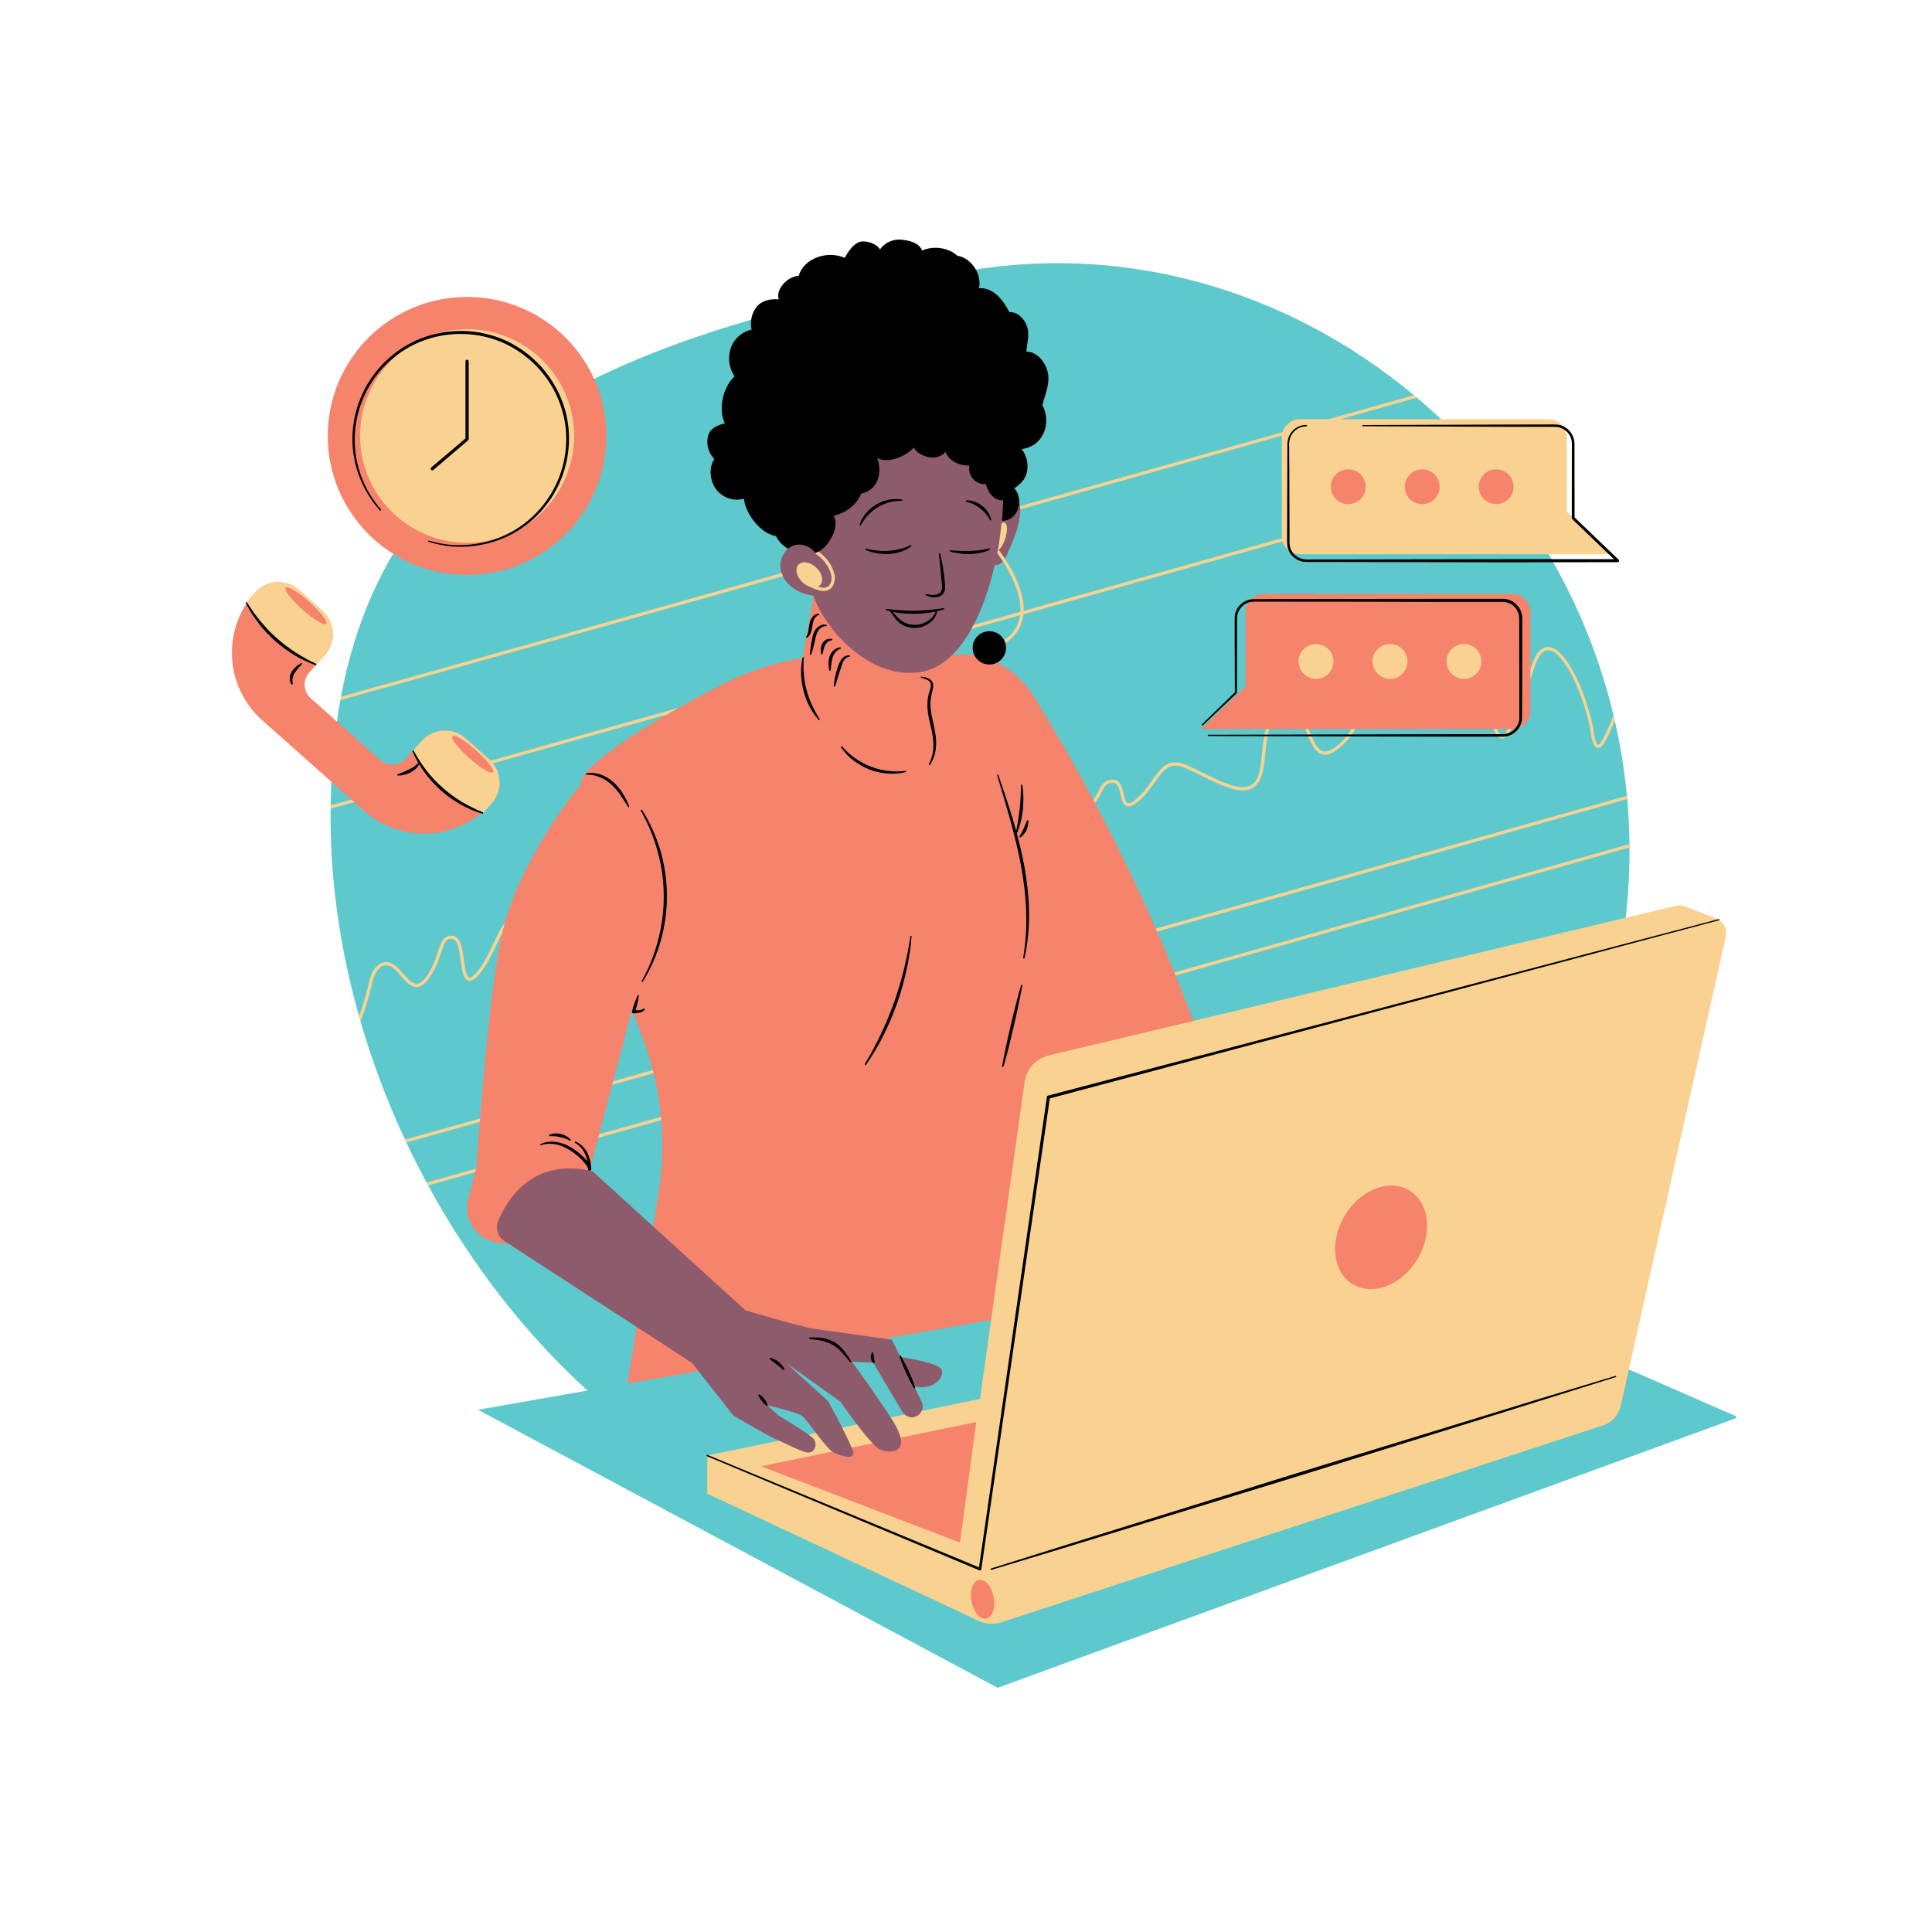 <?xml version="1.0" encoding="UTF-8"?>
<svg xmlns="http://www.w3.org/2000/svg" xmlns:xlink="http://www.w3.org/1999/xlink" width="75pt" height="75pt" viewBox="0 0 75 75" version="1.2">
<defs>
<clipPath id="clip1">
  <path d="M 12.82 10.172 L 67.391 10.172 L 67.391 65.512 L 12.82 65.512 Z M 12.82 10.172 "/>
</clipPath>
<clipPath id="clip2">
  <path d="M 9.004 11.422 L 59.484 11.422 L 59.484 62.977 L 9.004 62.977 Z M 9.004 11.422 "/>
</clipPath>
<clipPath id="clip3">
  <path d="M 9 12 L 67.391 12 L 67.391 64 L 9 64 Z M 9 12 "/>
</clipPath>
<clipPath id="clip4">
  <path d="M 9 9.262 L 67 9.262 L 67 61 L 9 61 Z M 9 9.262 "/>
</clipPath>
</defs>
<g id="surface1">
<g clip-path="url(#clip1)" clip-rule="nonzero">
<path style=" stroke:none;fill-rule:nonzero;fill:rgb(36.859%,78.819%,79.999%);fill-opacity:1;" d="M 22.805 53.98 L 18.555 54.727 L 38.73 65.52 L 67.488 55.02 L 56.648 50.281 C 60.715 45.414 63.258 39.246 63.258 33.008 C 63.258 19.348 50.84 8.125 37.363 10.547 C 21.715 13.355 12.832 18.051 12.832 31.711 C 12.832 39.902 16.73 48.449 22.805 53.98 "/>
</g>
<g clip-path="url(#clip2)" clip-rule="nonzero">
<path style=" stroke:none;fill-rule:nonzero;fill:rgb(96.469%,51.369%,41.959%);fill-opacity:1;" d="M 9.895 23.004 C 10.34 22.504 11.109 22.461 11.609 22.906 L 12.516 23.715 C 13.016 24.16 13.059 24.926 12.613 25.426 L 12.008 26.105 C 11.746 26.395 11.77 26.844 12.062 27.105 L 14.754 29.504 C 15.047 29.766 15.5 29.738 15.762 29.445 L 16.367 28.766 C 16.812 28.27 17.582 28.223 18.082 28.668 L 18.988 29.477 C 19.488 29.922 19.531 30.688 19.086 31.188 C 17.793 32.633 15.57 32.758 14.125 31.469 L 10.176 27.957 C 8.73 26.668 8.602 24.449 9.895 23.004 Z M 18.133 22.32 C 15.145 22.32 12.723 19.902 12.723 16.922 C 12.723 13.941 15.145 11.527 18.133 11.527 C 21.117 11.527 23.539 13.941 23.539 16.922 C 23.539 19.902 21.117 22.32 18.133 22.32 Z M 48.352 26.641 L 48.352 23.754 C 48.352 23.367 48.664 23.055 49.051 23.055 L 58.711 23.055 C 59.098 23.055 59.41 23.367 59.41 23.754 L 59.41 27.602 C 59.41 27.984 59.098 28.301 58.711 28.301 L 46.625 28.301 Z M 52.34 19.82 C 51.828 19.82 51.41 19.406 51.41 18.895 C 51.41 18.387 51.828 17.969 52.34 17.969 C 52.852 17.969 53.266 18.387 53.266 18.895 C 53.266 19.406 52.852 19.82 52.34 19.82 Z M 55.211 19.82 C 54.699 19.82 54.285 19.406 54.285 18.895 C 54.285 18.387 54.699 17.969 55.211 17.969 C 55.723 17.969 56.141 18.387 56.141 18.895 C 56.141 19.406 55.723 19.82 55.211 19.82 Z M 58.082 19.82 C 57.57 19.82 57.156 19.406 57.156 18.895 C 57.156 18.387 57.57 17.969 58.082 17.969 C 58.594 17.969 59.012 18.387 59.012 18.895 C 59.012 19.406 58.594 19.82 58.082 19.82 Z M 18.5 45.195 C 18.703 42.34 19.078 37.883 19.535 36.059 C 20.238 33.277 22.445 30.57 22.445 30.57 C 22.465 30.57 22.484 30.57 22.504 30.574 C 22.543 30.336 22.613 30.148 22.723 30.02 C 23.605 28.98 26.168 27.539 27.938 26.617 C 28.957 26.086 30.047 25.727 31.16 25.543 L 31.707 22.387 L 35.281 24.391 C 35.281 24.391 35.449 25.02 35.625 25.777 C 35.684 25.793 35.742 25.809 35.797 25.828 C 37.246 24.965 39.141 25.43 40.141 27.055 C 41.082 28.578 42.199 30.512 43.285 32.68 C 44.891 35.879 45.988 38.68 46.605 40.391 C 46.965 41.387 46.512 42.492 45.555 42.953 L 45.141 43.152 C 44.223 43.594 43.117 43.305 42.535 42.469 L 41.566 41.078 C 41.555 41.145 41.547 41.211 41.535 41.273 L 39.727 51.02 L 24.355 53.711 L 25.562 46.336 C 25.887 44.344 25.691 42.301 24.988 40.41 C 24.844 40.023 24.695 39.609 24.539 39.18 L 22.512 46.855 C 22.203 48.027 20.957 48.684 19.812 48.277 C 18.859 48.344 18.074 47.711 18.133 46.785 C 18.156 46.484 18.477 45.555 18.5 45.195 Z M 54.016 45.773 C 54.5 45.773 54.938 45.977 55.238 46.34 C 55.598 46.781 55.73 47.418 55.598 48.082 C 55.355 49.301 54.285 50.293 53.215 50.293 C 52.727 50.293 52.293 50.094 51.992 49.727 C 51.629 49.285 51.496 48.648 51.629 47.984 C 51.871 46.766 52.941 45.773 54.016 45.773 Z M 38.031 61.203 L 38.051 61.203 C 38.359 61.203 38.641 61.562 38.707 62.043 C 38.75 62.348 38.695 62.633 38.555 62.805 C 38.473 62.902 38.371 62.957 38.258 62.965 L 38.234 62.965 C 37.93 62.965 37.648 62.602 37.578 62.125 C 37.535 61.816 37.594 61.531 37.734 61.363 C 37.812 61.266 37.918 61.211 38.031 61.203 Z M 38.195 54.887 L 28.656 56.848 L 37.469 60.227 Z M 38.195 54.887 "/>
</g>
<path style=" stroke:none;fill-rule:nonzero;fill:rgb(55.688%,35.689%,42.749%);fill-opacity:1;" d="M 31.57 23.121 C 31.344 23.09 31.121 23.027 30.922 22.914 C 30.586 22.727 30.32 22.391 30.293 22.012 C 30.266 21.629 30.523 21.223 30.898 21.152 C 30.93 21.148 30.961 21.145 30.992 21.145 C 30.598 19.883 30.199 18.664 30.523 18.066 C 30.895 17.375 33.621 13.594 36.812 15.535 C 38.18 16.363 38.965 17.891 38.938 19.484 C 38.945 19.48 38.953 19.473 38.965 19.465 C 39.137 19.352 39.402 19.32 39.535 19.484 C 39.605 19.578 39.613 19.707 39.609 19.824 C 39.586 20.406 39.348 20.957 39.109 21.492 C 39.02 21.699 38.879 21.938 38.652 21.938 C 38.641 21.938 38.629 21.934 38.617 21.93 C 38.172 23.871 37.262 25.789 35.809 26.074 C 33.969 26.434 32.168 24.707 31.57 23.121 Z M 19.59 48.184 L 26.863 52.906 L 28.465 54.945 C 28.465 54.945 29.656 55.66 30.145 55.883 C 30.637 56.102 31.148 56.391 31.391 56.391 C 31.637 56.391 31.793 56.016 31.523 55.793 C 31.258 55.57 30.215 54.945 30.215 54.945 L 29.789 54.551 C 29.789 54.551 30.875 54.812 31.102 54.945 C 31.332 55.074 32.035 56.234 32.371 56.391 C 32.703 56.547 33.148 56.656 33.125 56.391 C 33.102 56.125 32.148 54.395 32.148 54.395 L 30.547 52.93 L 32.629 54.418 C 32.629 54.418 33.801 56.133 34.184 56.281 C 34.57 56.43 35.555 56.445 34.523 54.945 C 34.523 54.945 33.777 53.805 33.074 52.863 L 33.898 52.902 L 35.035 54.816 C 35.121 54.957 35.277 55.035 35.441 55.02 C 35.73 54.988 35.902 54.68 35.777 54.418 L 35.492 53.82 C 36.297 53.988 36.688 53.406 36.551 53.16 C 36.391 52.879 34.949 52.68 34.949 52.68 L 34.629 52.008 L 31.531 51.574 C 30.684 51.395 28.938 50.867 28.938 50.867 L 23.004 45.469 C 20.715 44.926 19.711 46.516 19.344 47.383 C 19.223 47.676 19.324 48.012 19.59 48.184 "/>
<g clip-path="url(#clip3)" clip-rule="nonzero">
<path style=" stroke:none;fill-rule:nonzero;fill:rgb(97.649%,82.349%,56.859%);fill-opacity:1;" d="M 38.035 61.328 C 38.281 61.316 38.523 61.641 38.586 62.059 C 38.645 62.477 38.492 62.824 38.25 62.84 C 38.008 62.852 37.762 62.523 37.703 62.109 C 37.645 61.691 37.793 61.344 38.035 61.328 Z M 51.875 48.035 C 52.094 46.922 53.055 46.023 54.016 46.023 C 54.977 46.023 55.574 46.922 55.355 48.035 C 55.133 49.145 54.176 50.043 53.215 50.043 C 52.254 50.043 51.652 49.145 51.875 48.035 Z M 30.242 55.926 L 27.457 56.504 L 27.457 57.984 L 37.996 62.922 C 38.273 63.051 38.59 63.07 38.883 62.973 L 62.223 55.336 C 62.574 55.223 62.836 54.93 62.918 54.57 L 66.996 36.359 C 67.059 36.066 66.902 35.77 66.621 35.66 L 65.414 35.188 C 65.297 35.145 65.172 35.133 65.051 35.164 L 40.707 40.973 C 40.215 41.09 39.848 41.492 39.777 41.992 L 38.043 54.305 L 35.777 54.773 C 35.719 54.902 35.602 55 35.441 55.02 C 35.32 55.031 35.203 54.992 35.117 54.91 L 34.578 55.023 C 34.801 55.359 34.918 55.613 34.961 55.809 L 37.898 55.203 L 37.266 59.883 L 29.543 56.922 L 32.305 56.352 C 32.137 56.23 31.898 55.926 31.676 55.629 L 31.387 55.688 C 31.441 55.727 31.492 55.762 31.523 55.793 C 31.793 56.016 31.637 56.391 31.391 56.391 C 31.164 56.391 30.703 56.141 30.242 55.926 Z M 32.691 55.418 L 33.266 55.297 C 33.469 55.566 33.691 55.84 33.875 56.031 L 33.062 56.195 C 32.984 56.004 32.844 55.711 32.691 55.418 Z M 11.09 22.816 C 11.164 22.734 11.578 22.98 12.012 23.367 C 12.445 23.754 12.738 24.137 12.664 24.219 C 12.59 24.301 12.18 24.051 11.746 23.668 C 11.309 23.277 11.016 22.898 11.09 22.816 Z M 9.559 23.383 C 10.16 24.473 11.121 25.328 12.277 25.801 L 12.613 25.426 C 13.059 24.926 13.016 24.16 12.516 23.715 L 11.609 22.906 C 11.109 22.461 10.34 22.504 9.895 23.004 Z M 18.133 21.07 C 15.84 21.07 13.977 19.211 13.977 16.922 C 13.977 14.637 15.84 12.777 18.133 12.777 C 20.422 12.777 22.289 14.637 22.289 16.922 C 22.289 19.211 20.422 21.07 18.133 21.07 Z M 57.508 25.676 C 57.508 26.051 57.207 26.355 56.832 26.355 C 56.457 26.355 56.152 26.051 56.152 25.676 C 56.152 25.305 56.457 25 56.832 25 C 57.207 25 57.508 25.305 57.508 25.676 Z M 54.637 25.676 C 54.637 26.051 54.336 26.355 53.961 26.355 C 53.586 26.355 53.281 26.051 53.281 25.676 C 53.281 25.305 53.586 25 53.961 25 C 54.336 25 54.637 25.305 54.637 25.676 Z M 50.41 25.676 C 50.41 25.305 50.715 25 51.09 25 C 51.461 25 51.766 25.305 51.766 25.676 C 51.766 26.051 51.461 26.355 51.09 26.355 C 50.715 26.355 50.41 26.051 50.41 25.676 Z M 58.758 18.895 C 58.758 19.27 58.457 19.57 58.082 19.57 C 57.707 19.57 57.406 19.27 57.406 18.895 C 57.406 18.523 57.707 18.219 58.082 18.219 C 58.457 18.219 58.758 18.523 58.758 18.895 Z M 55.887 18.895 C 55.887 19.27 55.586 19.57 55.211 19.57 C 54.836 19.57 54.535 19.27 54.535 18.895 C 54.535 18.523 54.836 18.219 55.211 18.219 C 55.586 18.219 55.887 18.523 55.887 18.895 Z M 53.016 18.895 C 53.016 19.27 52.715 19.57 52.34 19.57 C 51.965 19.57 51.66 19.27 51.66 18.895 C 51.66 18.523 51.965 18.219 52.34 18.219 C 52.715 18.219 53.016 18.523 53.016 18.895 Z M 60.82 21.516 L 62.547 21.516 L 60.82 19.859 L 60.82 16.973 C 60.82 16.586 60.508 16.273 60.121 16.273 L 52.035 16.273 C 53.047 15.988 54.039 15.711 55.004 15.438 C 54.965 15.406 54.926 15.371 54.891 15.34 C 53.812 15.645 52.703 15.957 51.574 16.273 L 50.461 16.273 C 50.145 16.273 49.875 16.488 49.789 16.777 C 46.492 17.707 43.039 18.68 39.598 19.648 C 39.605 19.688 39.609 19.73 39.609 19.773 C 43.035 18.809 46.477 17.84 49.762 16.914 C 49.762 16.934 49.762 16.953 49.762 16.973 L 49.762 20.816 C 49.762 20.844 49.762 20.867 49.766 20.891 C 46.52 21.805 43.125 22.762 39.738 23.715 C 39.777 22.637 38.82 21.41 38.777 21.355 C 38.777 21.355 38.773 21.352 38.77 21.352 C 38.773 21.352 38.773 21.348 38.773 21.348 C 38.918 21.227 39.059 20.898 39.086 20.617 C 39.113 20.34 39.02 20.211 38.879 20.324 C 38.848 20.633 38.801 20.988 38.742 21.336 C 38.742 21.336 38.738 21.336 38.738 21.336 C 38.73 21.383 38.723 21.43 38.715 21.477 C 38.887 21.707 39.668 22.816 39.609 23.75 C 39.004 23.922 38.398 24.09 37.793 24.262 C 37.766 24.312 37.738 24.363 37.711 24.414 C 38.34 24.238 38.969 24.062 39.598 23.883 C 39.445 24.902 38.438 25.082 38.395 25.09 C 38.363 25.094 38.34 25.125 38.344 25.16 C 38.352 25.191 38.375 25.211 38.406 25.211 C 38.41 25.211 38.414 25.211 38.418 25.211 C 38.43 25.211 39.57 25.008 39.727 23.879 C 39.727 23.867 39.73 23.855 39.73 23.848 C 43.125 22.891 46.535 21.93 49.789 21.016 C 49.875 21.305 50.145 21.516 50.461 21.516 Z M 32.195 22.883 C 32.129 22.922 32.055 22.941 31.969 22.941 C 31.832 22.941 31.664 22.891 31.469 22.789 C 31.27 22.734 31.074 22.57 30.977 22.367 C 30.848 22.098 30.945 21.859 31.188 21.832 C 31.434 21.809 31.734 22.004 31.863 22.27 C 31.969 22.496 31.918 22.699 31.754 22.773 C 31.914 22.828 32.043 22.828 32.129 22.777 C 32.297 22.676 32.285 22.406 32.285 22.395 C 32.281 22.375 32.207 21.855 31.664 21.496 C 31.629 21.441 31.59 21.391 31.539 21.348 C 31.527 21.336 31.508 21.32 31.492 21.309 C 31.512 21.289 31.543 21.277 31.57 21.293 C 32.324 21.684 32.406 22.352 32.41 22.383 C 32.41 22.398 32.43 22.742 32.195 22.883 Z M 58.309 28.543 C 58.379 28.539 58.457 28.449 58.539 28.301 L 58.68 28.301 C 58.555 28.535 58.438 28.66 58.316 28.668 C 58.195 28.672 58.098 28.574 58.004 28.367 C 57.996 28.344 57.98 28.324 57.969 28.301 L 58.109 28.301 C 58.113 28.305 58.117 28.312 58.121 28.316 C 58.184 28.465 58.25 28.547 58.309 28.543 Z M 62.02 29.035 C 61.895 29.02 61.816 28.852 61.758 28.477 C 61.547 27.098 60.734 25.297 60.121 25.242 C 59.914 25.223 59.734 25.426 59.59 25.84 C 59.527 26.023 59.469 26.199 59.41 26.371 L 59.41 25.98 C 59.43 25.922 59.449 25.863 59.473 25.801 C 59.637 25.32 59.859 25.094 60.133 25.117 C 60.859 25.184 61.68 27.156 61.879 28.457 C 61.945 28.887 62.023 28.91 62.035 28.91 C 62.152 28.922 62.422 28.289 62.621 27.82 C 62.625 27.809 62.633 27.793 62.637 27.777 C 62.656 27.848 62.672 27.914 62.688 27.984 C 62.387 28.691 62.211 29.059 62.02 29.035 Z M 43.219 30.27 C 43.5 30.273 43.566 30.578 43.621 30.82 C 43.656 30.98 43.695 31.148 43.777 31.176 C 43.824 31.191 43.918 31.176 44.109 31.012 C 44.367 30.801 44.555 30.535 44.719 30.301 C 45.066 29.809 45.367 29.383 46.094 29.711 C 46.285 29.797 46.484 29.895 46.676 29.992 C 47.508 30.402 48.371 30.832 48.734 30.328 C 48.91 30.082 48.953 29.664 48.996 29.219 C 49.027 28.91 49.059 28.586 49.145 28.301 L 49.273 28.301 C 49.184 28.578 49.152 28.906 49.121 29.23 C 49.074 29.691 49.031 30.129 48.836 30.398 C 48.41 30.992 47.5 30.539 46.621 30.102 C 46.43 30.008 46.23 29.91 46.043 29.828 C 45.41 29.539 45.164 29.891 44.824 30.371 C 44.652 30.613 44.461 30.887 44.191 31.109 C 43.996 31.273 43.852 31.332 43.738 31.293 C 43.59 31.242 43.547 31.051 43.5 30.848 C 43.438 30.574 43.387 30.398 43.215 30.391 C 42.949 30.383 42.887 30.516 42.766 30.75 C 42.703 30.875 42.629 31.02 42.508 31.176 C 42.484 31.133 42.465 31.094 42.441 31.051 C 42.535 30.922 42.598 30.801 42.652 30.691 C 42.777 30.449 42.879 30.262 43.219 30.27 Z M 51.359 29.164 C 51.496 29.199 51.664 29.137 51.875 28.969 C 52.168 28.734 52.348 28.504 52.469 28.301 L 52.613 28.301 C 52.488 28.531 52.293 28.793 51.953 29.066 C 51.711 29.258 51.508 29.332 51.328 29.285 C 51.035 29.207 50.887 28.84 50.727 28.449 C 50.707 28.398 50.688 28.348 50.664 28.301 L 50.801 28.301 C 50.816 28.332 50.828 28.367 50.844 28.402 C 50.988 28.762 51.125 29.105 51.359 29.164 Z M 15.07 37.352 C 15.285 37.383 15.469 37.59 15.648 37.793 C 15.82 37.992 16.004 38.199 16.184 38.191 C 16.293 38.188 16.406 38.105 16.527 37.945 C 16.785 37.598 16.906 37.238 17 36.949 C 17.129 36.566 17.23 36.262 17.602 36.332 C 17.887 36.387 17.949 36.844 18.012 37.281 C 18.051 37.566 18.098 37.918 18.211 37.953 C 18.246 37.961 18.336 37.945 18.52 37.727 C 18.789 37.406 18.988 36.988 19.16 36.617 C 19.305 36.309 19.438 36.027 19.598 35.832 C 19.574 35.91 19.555 35.984 19.535 36.059 C 19.523 36.109 19.512 36.16 19.5 36.215 C 19.426 36.352 19.352 36.508 19.273 36.672 C 19.098 37.047 18.898 37.473 18.617 37.805 C 18.434 38.023 18.297 38.105 18.176 38.07 C 17.988 38.016 17.941 37.684 17.887 37.301 C 17.836 36.922 17.777 36.492 17.578 36.457 C 17.324 36.406 17.254 36.582 17.121 36.988 C 17.02 37.285 16.898 37.656 16.625 38.02 C 16.48 38.211 16.336 38.309 16.188 38.316 C 15.945 38.324 15.746 38.098 15.555 37.875 C 15.391 37.691 15.223 37.5 15.051 37.477 C 14.594 37.414 14.449 38.152 14.445 38.164 C 14.434 38.215 14.273 38.973 13.992 39.641 C 13.973 39.574 13.953 39.512 13.938 39.445 C 14.176 38.816 14.32 38.148 14.324 38.141 C 14.328 38.102 14.492 37.273 15.07 37.352 Z M 45.59 37.75 C 52.25 35.875 58.578 34.09 63.254 32.77 C 63.254 32.816 63.254 32.855 63.254 32.898 C 58.578 34.219 52.27 35.996 45.637 37.867 C 45.621 37.828 45.605 37.789 45.59 37.75 Z M 25.664 43.355 C 25.668 43.398 25.668 43.438 25.672 43.48 C 24.836 43.719 24.016 43.945 23.223 44.168 L 23.258 44.027 C 24.039 43.812 24.844 43.586 25.664 43.355 Z M 18.445 45.508 C 17.809 45.688 17.199 45.859 16.617 46.02 C 16.598 45.98 16.578 45.945 16.559 45.906 C 17.164 45.738 17.805 45.559 18.477 45.371 C 18.469 45.414 18.457 45.461 18.445 45.508 Z M 13.234 27.047 C 16.824 26.047 23.152 24.273 30.344 22.25 C 30.359 22.289 30.375 22.328 30.395 22.367 C 23.16 24.398 16.797 26.184 13.211 27.18 C 13.219 27.137 13.227 27.09 13.234 27.047 Z M 19.137 29.98 C 19.062 30.062 18.652 29.816 18.219 29.43 C 17.781 29.043 17.488 28.66 17.562 28.578 C 17.637 28.496 18.051 28.742 18.484 29.129 C 18.918 29.516 19.211 29.898 19.137 29.98 Z M 19.133 29.633 C 21.16 29.066 23.441 28.426 25.895 27.738 C 26.043 27.652 26.191 27.566 26.34 27.48 C 23.684 28.227 21.215 28.922 19.043 29.531 C 19.023 29.512 19.008 29.492 18.988 29.477 L 18.082 28.668 C 17.582 28.223 16.812 28.27 16.367 28.766 L 16.031 29.145 C 16.574 30.281 17.555 31.156 18.75 31.562 L 19.086 31.188 C 19.484 30.742 19.492 30.086 19.133 29.633 Z M 13.641 31.039 L 13.75 31.137 C 13.426 31.227 13.117 31.312 12.832 31.391 C 12.836 31.348 12.836 31.305 12.836 31.262 C 13.086 31.191 13.355 31.117 13.641 31.039 Z M 18.625 43.555 C 17.598 43.84 16.645 44.109 15.773 44.352 C 15.754 44.312 15.738 44.273 15.719 44.238 C 16.609 43.988 17.586 43.715 18.637 43.422 C 18.633 43.465 18.629 43.508 18.625 43.555 Z M 25.375 41.66 C 24.828 41.812 24.293 41.965 23.766 42.113 L 23.805 41.973 C 24.309 41.832 24.82 41.688 25.344 41.539 C 25.355 41.582 25.363 41.621 25.375 41.66 Z M 44.918 36.164 C 51.773 34.234 58.332 32.387 63.168 31.02 C 63.164 30.98 63.16 30.938 63.156 30.895 C 58.32 32.258 51.746 34.109 44.867 36.047 C 44.887 36.086 44.902 36.125 44.918 36.164 "/>
</g>
<g clip-path="url(#clip4)" clip-rule="nonzero">
<path style=" stroke:none;fill-rule:nonzero;fill:rgb(0%,0%,0%);fill-opacity:1;" d="M 15.445 30.055 C 15.52 30.027 15.594 30 15.668 29.969 C 15.738 29.938 15.812 29.906 15.883 29.871 C 16.016 29.805 16.141 29.727 16.238 29.613 L 16.215 29.574 L 16.105 29.367 L 16.059 29.262 L 16.035 29.207 L 16.02 29.18 L 16.016 29.168 L 16.012 29.16 L 16.012 29.156 L 16.008 29.156 C 16.02 29.148 15.988 29.164 16.031 29.145 C 16.074 29.125 16.043 29.137 16.055 29.133 L 16.055 29.141 L 16.059 29.145 L 16.066 29.16 L 16.082 29.184 L 16.109 29.234 L 16.168 29.336 L 16.289 29.531 L 16.418 29.723 L 16.555 29.91 C 16.746 30.152 16.953 30.379 17.188 30.582 C 17.414 30.785 17.664 30.969 17.93 31.129 L 18.129 31.242 L 18.336 31.348 L 18.543 31.449 L 18.652 31.492 L 18.703 31.516 L 18.73 31.527 L 18.746 31.531 L 18.754 31.535 L 18.758 31.535 C 18.754 31.551 18.766 31.512 18.75 31.562 C 18.73 31.617 18.742 31.578 18.738 31.59 L 18.734 31.59 L 18.727 31.586 L 18.684 31.574 L 18.629 31.555 L 18.516 31.52 L 18.297 31.434 L 18.082 31.332 L 17.871 31.223 C 17.598 31.07 17.34 30.883 17.105 30.672 C 16.871 30.461 16.656 30.227 16.473 29.973 L 16.34 29.777 L 16.273 29.668 C 16.242 29.734 16.199 29.789 16.148 29.836 C 16.086 29.898 16.012 29.941 15.938 29.984 C 15.863 30.023 15.785 30.055 15.703 30.074 C 15.621 30.098 15.539 30.109 15.453 30.109 C 15.441 30.109 15.43 30.102 15.426 30.09 C 15.422 30.074 15.43 30.059 15.445 30.055 Z M 11.492 25.879 C 11.555 25.828 11.621 25.781 11.691 25.742 C 11.699 25.738 11.711 25.738 11.719 25.746 C 11.727 25.754 11.73 25.77 11.723 25.781 C 11.672 25.84 11.613 25.898 11.566 25.953 C 11.516 26.012 11.469 26.07 11.434 26.133 C 11.398 26.191 11.375 26.258 11.359 26.328 C 11.348 26.398 11.348 26.469 11.367 26.539 C 11.371 26.551 11.367 26.562 11.355 26.57 C 11.344 26.578 11.328 26.578 11.316 26.562 C 11.262 26.496 11.242 26.402 11.25 26.316 C 11.254 26.227 11.281 26.145 11.328 26.07 C 11.371 25.996 11.43 25.934 11.492 25.879 Z M 9.559 23.383 C 9.602 23.359 9.57 23.375 9.578 23.371 L 9.582 23.371 L 9.582 23.375 L 9.586 23.383 L 9.641 23.465 L 9.703 23.562 L 9.832 23.754 L 9.969 23.938 L 10.113 24.117 C 10.309 24.355 10.52 24.578 10.75 24.777 C 10.977 24.984 11.223 25.164 11.48 25.332 L 11.676 25.453 L 11.875 25.566 L 12.078 25.676 L 12.184 25.723 L 12.262 25.762 L 12.273 25.77 L 12.281 25.773 L 12.285 25.773 C 12.281 25.785 12.297 25.75 12.277 25.801 C 12.254 25.855 12.27 25.816 12.266 25.828 L 12.262 25.828 L 12.258 25.824 L 12.254 25.824 L 12.238 25.816 L 12.156 25.785 L 12.047 25.742 L 11.836 25.648 L 11.625 25.543 L 11.422 25.426 C 11.152 25.266 10.902 25.078 10.668 24.871 C 10.438 24.66 10.219 24.434 10.031 24.184 L 9.895 23.996 L 9.762 23.801 L 9.645 23.598 L 9.562 23.445 L 9.551 23.418 L 9.543 23.406 L 9.539 23.395 C 9.547 23.387 9.516 23.402 9.559 23.383 Z M 18.133 13.965 C 18.164 13.965 18.195 13.992 18.195 14.027 L 18.195 17.047 C 18.195 17.066 18.188 17.086 18.172 17.094 L 16.824 18.242 C 16.812 18.254 16.797 18.258 16.785 18.258 C 16.766 18.258 16.75 18.25 16.734 18.238 C 16.715 18.211 16.719 18.172 16.742 18.148 L 18.07 17.02 L 18.07 14.027 C 18.07 13.992 18.098 13.965 18.133 13.965 Z M 15.859 13.363 C 16.301 13.121 16.785 12.961 17.281 12.891 C 18.277 12.746 19.328 12.961 20.172 13.52 C 21.016 14.066 21.652 14.926 21.93 15.895 C 22.211 16.859 22.113 17.922 21.684 18.828 C 21.258 19.734 20.496 20.484 19.57 20.879 C 19.109 21.078 18.613 21.191 18.113 21.219 C 17.613 21.254 17.113 21.18 16.637 21.031 C 16.621 21.027 16.617 21.012 16.621 21 C 16.625 20.988 16.637 20.98 16.648 20.984 C 17.121 21.129 17.621 21.191 18.109 21.152 C 18.602 21.121 19.09 21.004 19.539 20.805 C 20.441 20.41 21.18 19.672 21.594 18.785 C 22.008 17.902 22.102 16.863 21.82 15.922 C 21.551 14.984 20.926 14.152 20.105 13.621 C 19.289 13.078 18.27 12.867 17.301 13.004 C 16.812 13.07 16.34 13.227 15.91 13.461 C 15.48 13.695 15.094 14.008 14.773 14.379 C 14.129 15.121 13.77 16.094 13.77 17.074 C 13.766 18.059 14.137 19.035 14.789 19.773 C 14.801 19.785 14.797 19.805 14.789 19.816 C 14.777 19.824 14.758 19.824 14.746 19.812 C 14.078 19.07 13.688 18.082 13.68 17.078 C 13.672 16.074 14.039 15.074 14.695 14.312 C 15.023 13.934 15.418 13.605 15.859 13.363 Z M 52.469 23.25 L 56.359 23.246 L 58.305 23.246 C 58.473 23.238 58.656 23.293 58.793 23.402 C 58.934 23.508 59.039 23.664 59.074 23.836 C 59.094 23.922 59.094 24.012 59.094 24.09 L 59.094 24.816 L 59.09 26.758 L 59.086 27.73 L 59.086 27.852 C 59.086 27.895 59.082 27.938 59.074 27.98 C 59.059 28.066 59.027 28.148 58.984 28.227 C 58.898 28.375 58.758 28.492 58.594 28.555 C 58.512 28.582 58.426 28.598 58.34 28.598 L 56.637 28.598 L 54.691 28.594 L 46.906 28.574 C 46.895 28.574 46.883 28.562 46.883 28.551 C 46.883 28.535 46.895 28.523 46.906 28.523 L 54.691 28.504 L 56.637 28.5 L 58.34 28.5 C 58.414 28.496 58.488 28.484 58.559 28.457 C 58.699 28.406 58.82 28.305 58.895 28.172 C 58.934 28.109 58.957 28.035 58.973 27.965 C 58.98 27.926 58.98 27.891 58.98 27.852 L 58.98 26.758 L 58.977 24.816 L 58.977 24.09 C 58.977 24.008 58.977 23.934 58.957 23.863 C 58.895 23.57 58.609 23.348 58.305 23.367 L 56.359 23.367 L 52.469 23.359 L 50.52 23.359 L 49.551 23.355 L 48.82 23.355 C 48.738 23.355 48.656 23.352 48.582 23.363 C 48.281 23.398 48.031 23.676 48.023 23.98 L 48.023 24.949 L 48.016 26.891 C 48.016 26.898 48.012 26.91 48.004 26.918 L 46.703 28.152 C 46.691 28.164 46.672 28.164 46.66 28.152 C 46.652 28.141 46.652 28.125 46.664 28.113 L 47.938 26.875 L 47.93 24.949 L 47.93 23.977 C 47.934 23.625 48.219 23.309 48.57 23.266 C 48.656 23.254 48.738 23.258 48.82 23.258 L 49.062 23.258 L 49.551 23.254 L 50.52 23.254 Z M 62.797 21.824 L 58.262 21.828 L 53.727 21.82 L 51.461 21.816 L 50.895 21.816 C 50.797 21.816 50.707 21.82 50.602 21.809 C 50.504 21.793 50.406 21.758 50.32 21.703 C 50.148 21.598 50.023 21.422 49.98 21.223 C 49.973 21.176 49.965 21.125 49.965 21.074 L 49.965 20.648 L 49.973 18.387 L 49.977 17.258 C 49.973 17.062 50.043 16.859 50.184 16.719 C 50.32 16.578 50.516 16.492 50.711 16.496 C 50.727 16.496 50.742 16.508 50.738 16.523 C 50.738 16.539 50.727 16.551 50.711 16.551 C 50.531 16.551 50.352 16.629 50.227 16.762 C 50.102 16.895 50.039 17.074 50.043 17.258 L 50.051 18.387 L 50.059 20.648 L 50.059 21.074 C 50.059 21.117 50.066 21.16 50.074 21.203 C 50.109 21.379 50.219 21.531 50.371 21.621 C 50.445 21.668 50.531 21.699 50.617 21.711 C 50.703 21.723 50.801 21.719 50.895 21.719 L 51.461 21.719 L 53.727 21.715 L 58.262 21.707 L 62.652 21.707 L 61.031 20.148 C 61.023 20.137 61.016 20.125 61.016 20.109 L 61.02 17.25 C 61.031 17.023 60.914 16.805 60.73 16.68 C 60.637 16.621 60.527 16.582 60.418 16.574 C 60.305 16.57 60.18 16.574 60.062 16.57 L 58.633 16.57 L 52.902 16.547 C 52.887 16.547 52.879 16.539 52.879 16.523 C 52.879 16.512 52.887 16.5 52.902 16.5 L 58.633 16.48 L 60.062 16.477 C 60.184 16.477 60.297 16.473 60.426 16.48 C 60.551 16.484 60.676 16.531 60.785 16.602 C 60.996 16.738 61.129 16.996 61.121 17.25 L 61.125 20.086 L 62.836 21.727 C 62.848 21.734 62.855 21.75 62.855 21.766 C 62.855 21.801 62.828 21.824 62.797 21.824 Z M 40.5 16.84 C 40.336 17.184 40.035 17.387 39.66 17.434 C 39.891 17.723 39.953 18.145 39.816 18.48 C 39.738 18.66 39.57 18.832 39.375 18.953 C 39.492 19.086 39.566 19.273 39.566 19.477 C 39.566 19.883 39.281 20.215 38.926 20.215 C 38.914 20.215 38.902 20.211 38.895 20.211 C 38.914 19.984 38.93 19.762 38.938 19.555 C 38.938 19.508 38.938 19.465 38.938 19.418 C 38.922 19.418 38.91 19.422 38.895 19.422 C 38.664 19.422 38.449 19.242 38.34 18.988 C 38.312 18.93 38.289 18.859 38.273 18.789 C 38.258 18.793 38.242 18.797 38.227 18.797 C 37.895 18.797 37.621 18.527 37.621 18.191 C 37.621 18.152 37.629 18.113 37.637 18.074 C 37.262 18.086 36.828 17.898 36.707 17.547 C 36.547 17.719 36.305 17.797 36.074 17.75 C 35.844 17.707 35.574 17.59 35.477 17.371 C 35.176 17.715 34.457 18.016 34.055 17.777 C 34.27 18.41 34.062 19.023 33.434 19.16 C 33.242 19.617 32.832 19.914 32.355 20.023 C 32.621 20.406 32.191 21.191 31.797 21.402 C 31.75 21.43 31.699 21.449 31.645 21.465 C 31.613 21.426 31.578 21.383 31.539 21.348 C 31.371 21.191 31.125 21.109 30.898 21.152 C 30.781 21.176 30.676 21.23 30.59 21.305 C 30.387 21.18 30.219 21.012 30.125 20.809 C 29.531 20.719 28.949 19.969 28.875 19.355 C 28.5 19.477 28.043 19.324 27.797 18.992 C 27.551 18.66 27.508 18.152 27.73 17.82 C 27.504 17.59 27.406 17.242 27.484 16.934 C 27.559 16.629 27.836 16.512 28.137 16.434 C 27.867 15.879 28.074 15.008 28.516 14.613 C 28.297 14.289 28.242 13.855 28.375 13.496 C 28.504 13.137 28.809 12.879 29.176 12.797 C 29.105 12.48 29.184 12.141 29.383 11.898 C 29.586 11.66 29.914 11.594 30.23 11.621 C 30.102 11.215 30.59 10.719 31.004 10.711 C 31.203 10.016 32.125 9.715 32.789 10.008 C 32.926 9.781 33.07 9.543 33.301 9.418 C 33.531 9.293 34.035 9.441 34.16 9.684 C 34.344 9.418 34.68 9.266 35.004 9.305 C 35.328 9.344 35.664 9.418 35.801 9.727 C 36.219 9.531 36.809 9.605 37.164 9.926 C 37.707 10.016 38.125 10.641 38.004 11.188 C 38.551 11.156 38.922 11.613 39.184 12.117 C 39.492 12.098 39.77 12.371 39.871 12.676 C 39.977 12.98 39.871 13.332 39.84 13.648 C 40.258 13.648 40.598 14.062 40.68 14.484 C 40.762 14.906 40.574 15.312 40.465 15.723 C 40.652 16.066 40.664 16.496 40.5 16.84 Z M 38.477 60.887 L 41.5 59.938 L 44.527 58.996 L 50.586 57.113 L 56.648 55.258 L 59.68 54.328 L 62.715 53.41 C 62.727 53.406 62.738 53.414 62.742 53.426 C 62.746 53.438 62.742 53.449 62.727 53.457 L 59.703 54.406 L 56.676 55.352 L 50.621 57.234 L 41.527 60.023 L 38.492 60.941 C 38.477 60.945 38.461 60.938 38.457 60.922 C 38.453 60.91 38.461 60.891 38.477 60.887 Z M 27.469 56.48 L 38.004 60.844 L 40.641 42.582 C 40.645 42.559 40.66 42.539 40.688 42.531 L 66.719 35.68 C 66.734 35.676 66.746 35.684 66.75 35.695 C 66.754 35.707 66.746 35.723 66.734 35.723 L 40.754 42.641 L 38.094 60.922 C 38.094 60.926 38.09 60.93 38.09 60.934 C 38.078 60.957 38.051 60.973 38.023 60.961 L 27.445 56.531 C 27.434 56.527 27.426 56.508 27.434 56.496 C 27.438 56.48 27.453 56.473 27.469 56.48 Z M 33.586 41.34 C 33.57 41.332 33.566 41.316 33.574 41.301 C 33.805 40.922 34.012 40.531 34.199 40.133 C 34.391 39.734 34.559 39.328 34.707 38.914 C 34.855 38.5 34.98 38.074 35.086 37.645 C 35.191 37.219 35.277 36.785 35.34 36.348 C 35.34 36.336 35.352 36.324 35.363 36.324 C 35.379 36.328 35.387 36.34 35.387 36.352 C 35.352 36.793 35.285 37.234 35.188 37.668 C 35.094 38.105 34.969 38.531 34.824 38.953 C 34.672 39.371 34.5 39.785 34.301 40.184 C 34.102 40.582 33.875 40.965 33.621 41.332 C 33.613 41.344 33.598 41.348 33.586 41.34 Z M 29.484 54.137 C 29.523 54.16 29.559 54.188 29.59 54.215 C 29.621 54.246 29.648 54.281 29.676 54.312 C 29.703 54.348 29.727 54.387 29.746 54.426 C 29.766 54.465 29.785 54.504 29.797 54.547 C 29.797 54.555 29.797 54.562 29.793 54.57 C 29.781 54.578 29.766 54.582 29.758 54.574 C 29.719 54.547 29.691 54.516 29.66 54.484 C 29.629 54.457 29.605 54.422 29.578 54.391 C 29.551 54.355 29.527 54.324 29.504 54.289 C 29.48 54.25 29.457 54.215 29.441 54.172 C 29.438 54.164 29.438 54.156 29.441 54.148 C 29.453 54.133 29.469 54.129 29.484 54.137 Z M 35.473 53.875 C 35.414 53.781 35.363 53.68 35.309 53.582 C 35.258 53.48 35.211 53.379 35.164 53.277 C 35.117 53.172 35.074 53.07 35.035 52.965 C 34.992 52.859 34.953 52.754 34.918 52.645 C 34.918 52.633 34.922 52.625 34.93 52.617 C 34.941 52.609 34.957 52.613 34.965 52.625 C 35.023 52.723 35.078 52.82 35.129 52.922 C 35.184 53.02 35.23 53.121 35.277 53.223 C 35.324 53.328 35.371 53.43 35.41 53.535 C 35.453 53.641 35.492 53.746 35.527 53.852 C 35.527 53.863 35.523 53.879 35.512 53.887 C 35.5 53.895 35.48 53.891 35.473 53.875 Z M 33.867 52.5 C 33.879 52.496 33.895 52.504 33.898 52.52 C 33.906 52.555 33.91 52.586 33.914 52.613 L 33.945 52.793 C 33.949 52.82 33.957 52.852 33.957 52.887 L 33.961 52.887 C 33.961 52.895 33.957 52.902 33.953 52.91 C 33.941 52.922 33.922 52.926 33.91 52.914 C 33.879 52.891 33.859 52.859 33.84 52.828 C 33.824 52.797 33.812 52.758 33.809 52.723 C 33.801 52.684 33.801 52.648 33.809 52.609 C 33.816 52.574 33.828 52.539 33.852 52.508 C 33.855 52.504 33.859 52.5 33.867 52.5 Z M 33.004 52.879 C 32.898 52.754 32.801 52.629 32.691 52.512 C 32.586 52.398 32.469 52.289 32.336 52.215 C 32.207 52.133 32.059 52.086 31.906 52.051 C 31.754 52.02 31.594 52 31.434 51.977 C 31.418 51.977 31.41 51.965 31.406 51.949 C 31.406 51.934 31.418 51.922 31.434 51.922 C 31.598 51.914 31.762 51.918 31.926 51.941 C 32.09 51.965 32.254 52.02 32.402 52.105 C 32.547 52.199 32.668 52.316 32.773 52.445 C 32.875 52.574 32.965 52.711 33.043 52.852 C 33.047 52.863 33.047 52.875 33.035 52.883 C 33.027 52.891 33.012 52.891 33.004 52.879 Z M 30.078 52.773 C 30.133 52.797 30.184 52.832 30.23 52.871 C 30.277 52.91 30.32 52.953 30.359 53 C 30.395 53.051 30.43 53.102 30.449 53.156 C 30.453 53.164 30.453 53.176 30.445 53.184 C 30.438 53.191 30.422 53.195 30.41 53.184 L 30.281 53.074 C 30.238 53.039 30.195 53 30.152 52.969 C 30.109 52.934 30.066 52.902 30.02 52.867 C 29.977 52.832 29.93 52.801 29.883 52.766 C 29.875 52.758 29.871 52.75 29.871 52.738 C 29.875 52.723 29.891 52.711 29.906 52.715 C 29.965 52.723 30.023 52.746 30.078 52.773 Z M 39.754 32.375 C 39.715 32.422 39.672 32.469 39.621 32.504 C 39.613 32.508 39.602 32.508 39.59 32.504 C 39.578 32.496 39.57 32.48 39.578 32.465 L 39.66 32.316 C 39.688 32.266 39.715 32.215 39.738 32.164 C 39.762 32.113 39.781 32.062 39.805 32.012 L 39.867 31.852 C 39.871 31.844 39.879 31.836 39.891 31.836 C 39.902 31.836 39.914 31.844 39.918 31.855 C 39.922 31.918 39.918 31.98 39.906 32.043 C 39.895 32.102 39.875 32.16 39.852 32.219 C 39.824 32.273 39.793 32.328 39.754 32.375 Z M 32.652 29.016 C 32.645 29.004 32.645 28.988 32.656 28.98 C 32.668 28.969 32.688 28.969 32.695 28.98 C 32.848 29.156 33.016 29.309 33.203 29.438 C 33.391 29.57 33.59 29.68 33.805 29.758 C 34.016 29.844 34.234 29.895 34.461 29.926 C 34.688 29.953 34.918 29.953 35.145 29.926 C 35.156 29.922 35.168 29.93 35.172 29.941 C 35.176 29.957 35.168 29.969 35.156 29.973 C 34.926 30.031 34.688 30.047 34.453 30.027 C 34.215 30.012 33.98 29.957 33.758 29.875 C 33.539 29.785 33.328 29.672 33.137 29.527 C 32.949 29.383 32.781 29.211 32.652 29.016 Z M 22.129 44.281 C 22.066 44.25 22.004 44.223 21.941 44.199 C 21.875 44.176 21.812 44.156 21.746 44.145 C 21.684 44.129 21.617 44.117 21.551 44.109 C 21.484 44.105 21.414 44.105 21.344 44.105 C 21.332 44.105 21.324 44.098 21.316 44.086 C 21.312 44.07 21.32 44.055 21.332 44.047 C 21.402 44.02 21.477 44.004 21.551 44 C 21.625 43.996 21.703 44.004 21.777 44.02 C 21.848 44.039 21.922 44.066 21.984 44.105 C 22.051 44.141 22.109 44.188 22.156 44.246 C 22.164 44.254 22.164 44.262 22.16 44.27 C 22.156 44.285 22.141 44.289 22.129 44.281 Z M 21.566 44.328 C 21.766 44.355 21.957 44.422 22.133 44.52 C 22.305 44.617 22.465 44.738 22.609 44.875 C 22.68 44.938 22.742 45.008 22.801 45.086 C 22.781 44.988 22.754 44.895 22.715 44.805 C 22.633 44.625 22.504 44.461 22.324 44.371 C 22.312 44.363 22.305 44.348 22.309 44.332 C 22.316 44.32 22.332 44.312 22.348 44.316 C 22.551 44.398 22.711 44.57 22.805 44.762 C 22.895 44.941 22.938 45.137 22.949 45.336 C 22.953 45.348 22.953 45.363 22.953 45.379 C 22.953 45.383 22.953 45.383 22.953 45.387 L 22.949 45.387 C 22.949 45.391 22.949 45.395 22.949 45.402 C 22.945 45.43 22.922 45.449 22.895 45.449 C 22.859 45.453 22.832 45.426 22.832 45.395 L 22.832 45.387 C 22.832 45.379 22.832 45.371 22.832 45.363 C 22.828 45.355 22.828 45.348 22.824 45.34 C 22.816 45.32 22.805 45.301 22.793 45.281 C 22.77 45.246 22.742 45.207 22.715 45.172 C 22.656 45.098 22.59 45.027 22.523 44.961 C 22.387 44.832 22.238 44.715 22.074 44.621 C 21.914 44.527 21.738 44.449 21.555 44.418 C 21.371 44.387 21.176 44.395 20.996 44.457 C 20.984 44.461 20.973 44.457 20.969 44.445 C 20.961 44.434 20.969 44.418 20.98 44.414 C 21.16 44.328 21.367 44.301 21.566 44.328 Z M 24.535 39.262 C 24.562 39.156 24.594 39.051 24.629 38.945 C 24.668 38.844 24.707 38.738 24.754 38.641 C 24.758 38.629 24.77 38.625 24.777 38.625 C 24.793 38.625 24.801 38.641 24.801 38.652 C 24.785 38.762 24.762 38.871 24.738 38.977 C 24.719 39.059 24.695 39.137 24.672 39.215 C 24.719 39.215 24.762 39.215 24.805 39.215 C 24.871 39.207 24.93 39.195 24.988 39.156 C 25 39.148 25.012 39.152 25.023 39.16 C 25.035 39.168 25.035 39.188 25.027 39.199 C 24.977 39.262 24.895 39.301 24.816 39.316 C 24.738 39.332 24.664 39.332 24.598 39.34 C 24.59 39.34 24.582 39.34 24.574 39.336 C 24.543 39.328 24.523 39.293 24.531 39.262 Z M 22.742 30.059 C 22.742 30.043 22.75 30.031 22.762 30.027 C 22.945 29.988 23.145 30.008 23.324 30.07 C 23.504 30.133 23.668 30.238 23.812 30.363 C 23.953 30.488 24.074 30.637 24.172 30.793 C 24.273 30.953 24.355 31.117 24.426 31.289 C 24.43 31.301 24.426 31.316 24.414 31.324 C 24.402 31.332 24.383 31.328 24.375 31.312 C 24.277 31.16 24.184 31.004 24.082 30.855 C 23.977 30.711 23.863 30.57 23.73 30.453 C 23.602 30.332 23.449 30.238 23.285 30.172 C 23.125 30.102 22.949 30.066 22.77 30.074 C 22.758 30.074 22.746 30.07 22.742 30.059 Z M 24.918 38.121 C 24.906 38.113 24.902 38.098 24.91 38.086 C 25.191 37.582 25.406 37.043 25.551 36.484 C 25.695 35.926 25.773 35.352 25.766 34.777 C 25.766 34.203 25.688 33.629 25.535 33.074 C 25.387 32.516 25.164 31.98 24.879 31.477 C 24.871 31.465 24.875 31.445 24.891 31.438 C 24.902 31.43 24.922 31.434 24.93 31.449 C 25.238 31.941 25.48 32.48 25.645 33.043 C 25.805 33.605 25.887 34.191 25.891 34.777 C 25.891 35.363 25.812 35.949 25.652 36.512 C 25.496 37.074 25.258 37.617 24.953 38.109 C 24.945 38.121 24.93 38.125 24.918 38.121 Z M 39.426 39.023 C 39.496 38.762 39.562 38.5 39.637 38.242 C 39.641 38.23 39.652 38.223 39.664 38.227 C 39.68 38.227 39.688 38.238 39.684 38.254 C 39.641 38.52 39.586 38.781 39.531 39.047 C 39.477 39.309 39.414 39.57 39.355 39.836 L 39.168 40.621 C 39.102 40.879 39.035 41.141 38.957 41.398 C 38.953 41.414 38.941 41.422 38.926 41.418 C 38.91 41.418 38.902 41.402 38.902 41.387 C 38.949 41.121 39.004 40.859 39.059 40.594 L 39.234 39.805 C 39.301 39.543 39.359 39.281 39.426 39.023 Z M 38.723 30.066 C 38.738 30.062 38.75 30.07 38.754 30.082 C 38.953 30.652 39.145 31.227 39.32 31.805 C 39.363 31.957 39.406 32.105 39.449 32.258 C 39.473 32.121 39.5 31.984 39.523 31.848 C 39.547 31.695 39.57 31.543 39.586 31.391 C 39.602 31.242 39.613 31.09 39.621 30.934 C 39.629 30.781 39.633 30.629 39.637 30.473 C 39.637 30.465 39.645 30.453 39.656 30.453 C 39.668 30.449 39.68 30.457 39.684 30.473 C 39.711 30.625 39.723 30.781 39.727 30.938 C 39.73 31.094 39.723 31.25 39.711 31.406 C 39.691 31.562 39.668 31.715 39.633 31.867 C 39.598 32.02 39.551 32.172 39.496 32.316 C 39.488 32.328 39.48 32.332 39.469 32.332 C 39.578 32.742 39.672 33.152 39.754 33.566 C 39.863 34.164 39.938 34.77 39.945 35.379 C 39.957 35.984 39.906 36.594 39.773 37.188 C 39.773 37.199 39.758 37.211 39.742 37.207 C 39.727 37.203 39.715 37.191 39.719 37.176 C 39.824 36.582 39.855 35.98 39.836 35.379 C 39.816 34.781 39.742 34.184 39.633 33.59 C 39.523 33 39.375 32.414 39.219 31.836 C 39.055 31.254 38.883 30.676 38.711 30.098 C 38.707 30.086 38.711 30.07 38.723 30.066 Z M 31.785 23.875 C 31.711 23.898 31.652 23.957 31.613 24.023 C 31.578 24.09 31.559 24.168 31.543 24.25 C 31.527 24.336 31.52 24.422 31.492 24.516 C 31.465 24.602 31.418 24.695 31.34 24.754 C 31.328 24.762 31.316 24.762 31.305 24.754 C 31.293 24.746 31.289 24.727 31.297 24.715 L 31.301 24.715 C 31.344 24.645 31.371 24.57 31.383 24.488 L 31.422 24.23 C 31.438 24.141 31.465 24.043 31.527 23.965 C 31.586 23.887 31.68 23.82 31.781 23.828 C 31.793 23.828 31.801 23.836 31.805 23.844 C 31.809 23.859 31.801 23.871 31.789 23.875 Z M 32.078 24.258 C 32.09 24.262 32.098 24.273 32.098 24.285 C 32.098 24.297 32.086 24.309 32.07 24.305 C 31.961 24.301 31.863 24.359 31.797 24.438 C 31.734 24.516 31.695 24.621 31.668 24.73 C 31.641 24.836 31.621 24.957 31.59 25.066 C 31.562 25.18 31.531 25.293 31.492 25.406 C 31.488 25.418 31.477 25.426 31.465 25.426 C 31.449 25.426 31.438 25.41 31.438 25.395 C 31.445 25.277 31.465 25.16 31.48 25.047 C 31.5 24.93 31.52 24.816 31.547 24.699 C 31.578 24.582 31.625 24.457 31.723 24.367 C 31.812 24.277 31.953 24.219 32.078 24.258 Z M 32.301 24.812 C 32.309 24.816 32.316 24.824 32.316 24.832 C 32.316 24.844 32.305 24.855 32.293 24.859 C 32.176 24.863 32.086 24.945 32.035 25.039 C 32.008 25.086 31.992 25.141 31.977 25.199 C 31.961 25.258 31.949 25.32 31.93 25.383 C 31.926 25.391 31.918 25.398 31.906 25.402 C 31.891 25.406 31.875 25.395 31.871 25.379 C 31.863 25.312 31.859 25.246 31.867 25.18 C 31.871 25.113 31.891 25.043 31.926 24.977 C 31.965 24.914 32.016 24.855 32.086 24.824 C 32.152 24.793 32.234 24.781 32.301 24.812 Z M 32.629 25.133 C 32.641 25.133 32.648 25.141 32.652 25.148 C 32.656 25.16 32.648 25.176 32.637 25.18 C 32.48 25.23 32.375 25.367 32.324 25.516 C 32.301 25.59 32.285 25.672 32.273 25.758 L 32.246 26.016 C 32.246 26.027 32.238 26.035 32.227 26.039 C 32.211 26.043 32.195 26.031 32.191 26.016 C 32.172 25.93 32.164 25.84 32.164 25.75 C 32.164 25.66 32.176 25.566 32.207 25.477 C 32.242 25.387 32.293 25.301 32.367 25.238 C 32.438 25.176 32.535 25.129 32.629 25.133 Z M 32.98 25.445 C 32.992 25.445 33 25.457 33 25.465 C 33.004 25.48 32.992 25.492 32.98 25.492 L 32.977 25.492 C 32.875 25.5 32.789 25.578 32.742 25.668 C 32.695 25.758 32.664 25.871 32.629 25.977 L 32.523 26.305 C 32.492 26.414 32.461 26.523 32.426 26.633 C 32.422 26.645 32.41 26.652 32.395 26.652 C 32.379 26.652 32.367 26.637 32.367 26.621 C 32.375 26.504 32.395 26.391 32.418 26.277 C 32.441 26.16 32.473 26.051 32.508 25.938 C 32.547 25.832 32.582 25.719 32.652 25.609 C 32.723 25.508 32.848 25.418 32.98 25.445 Z M 31.098 26.164 C 31.094 25.949 31.109 25.734 31.156 25.523 C 31.156 25.512 31.168 25.504 31.18 25.508 C 31.191 25.508 31.203 25.52 31.203 25.531 C 31.188 25.742 31.184 25.949 31.203 26.16 C 31.223 26.367 31.254 26.574 31.309 26.773 C 31.359 26.973 31.43 27.172 31.516 27.359 C 31.602 27.551 31.703 27.73 31.816 27.91 C 31.824 27.922 31.824 27.938 31.812 27.945 C 31.801 27.957 31.785 27.953 31.773 27.941 C 31.633 27.781 31.516 27.602 31.414 27.406 C 31.316 27.215 31.242 27.012 31.188 26.805 C 31.137 26.594 31.105 26.379 31.098 26.164 Z M 35.977 26.383 C 35.91 26.352 35.836 26.332 35.762 26.312 C 35.75 26.309 35.742 26.297 35.742 26.285 C 35.746 26.27 35.758 26.262 35.77 26.266 C 35.848 26.277 35.926 26.289 36 26.32 C 36.074 26.348 36.156 26.395 36.199 26.48 C 36.238 26.566 36.227 26.656 36.215 26.734 C 36.199 26.816 36.176 26.891 36.16 26.965 C 36.09 27.254 36.117 27.559 36.184 27.855 C 36.242 28.156 36.332 28.461 36.34 28.777 C 36.344 28.938 36.332 29.098 36.297 29.25 C 36.254 29.406 36.191 29.555 36.105 29.688 C 36.098 29.699 36.082 29.703 36.07 29.695 C 36.055 29.691 36.051 29.672 36.059 29.66 C 36.199 29.387 36.254 29.086 36.23 28.785 C 36.215 28.48 36.125 28.188 36.059 27.883 C 36 27.578 35.969 27.246 36.055 26.938 C 36.078 26.859 36.102 26.789 36.121 26.715 C 36.137 26.645 36.145 26.574 36.121 26.516 C 36.098 26.457 36.043 26.414 35.977 26.383 Z M 35.754 24.227 C 35.711 24.238 35.668 24.242 35.621 24.246 C 35.574 24.254 35.527 24.254 35.484 24.254 C 35.301 24.254 35.125 24.191 34.98 24.082 C 34.855 23.992 34.758 23.871 34.652 23.75 C 34.754 23.77 34.855 23.789 34.961 23.801 C 35.148 23.824 35.336 23.828 35.523 23.828 C 35.715 23.824 35.902 23.812 36.09 23.781 C 36.168 23.77 36.242 23.754 36.32 23.738 C 36.27 23.902 36.145 24.027 36.004 24.113 C 35.922 24.16 35.84 24.199 35.754 24.227 Z M 35.633 24.367 C 35.684 24.359 35.734 24.355 35.785 24.336 C 35.883 24.305 35.977 24.262 36.059 24.203 C 36.145 24.145 36.219 24.074 36.277 23.988 C 36.328 23.91 36.367 23.82 36.375 23.727 C 36.465 23.707 36.555 23.684 36.641 23.656 C 36.652 23.652 36.66 23.641 36.656 23.629 C 36.652 23.617 36.641 23.609 36.629 23.609 C 36.445 23.637 36.262 23.66 36.078 23.676 C 35.891 23.691 35.707 23.707 35.523 23.703 C 35.34 23.711 35.156 23.703 34.969 23.691 C 34.785 23.68 34.602 23.66 34.418 23.637 C 34.402 23.637 34.387 23.648 34.387 23.664 C 34.383 23.676 34.391 23.688 34.406 23.691 C 34.453 23.707 34.504 23.715 34.551 23.727 C 34.602 23.801 34.652 23.875 34.707 23.949 C 34.766 24.027 34.832 24.105 34.91 24.172 C 35.066 24.301 35.277 24.375 35.48 24.379 C 35.531 24.375 35.582 24.375 35.633 24.367 Z M 36.504 22.047 L 36.449 21.5 C 36.449 21.488 36.457 21.477 36.469 21.473 C 36.48 21.473 36.496 21.48 36.496 21.492 C 36.543 21.672 36.578 21.852 36.609 22.031 C 36.637 22.215 36.656 22.395 36.676 22.578 C 36.684 22.672 36.695 22.762 36.688 22.863 C 36.68 22.969 36.609 23.082 36.516 23.129 C 36.426 23.184 36.316 23.195 36.219 23.188 C 36.121 23.176 36.031 23.148 35.945 23.117 C 35.934 23.113 35.926 23.102 35.926 23.086 C 35.93 23.07 35.945 23.062 35.961 23.062 C 36.137 23.098 36.324 23.125 36.457 23.035 C 36.523 22.992 36.562 22.93 36.566 22.852 C 36.574 22.773 36.559 22.68 36.555 22.59 C 36.539 22.41 36.52 22.227 36.504 22.047 Z M 38.434 20.191 C 38.387 20.102 38.332 20.016 38.266 19.941 C 38.203 19.867 38.129 19.797 38.051 19.734 C 37.973 19.676 37.887 19.625 37.801 19.578 C 37.711 19.535 37.613 19.504 37.516 19.48 C 37.504 19.477 37.492 19.465 37.492 19.453 C 37.492 19.438 37.504 19.422 37.52 19.422 C 37.629 19.418 37.738 19.441 37.84 19.477 C 37.945 19.516 38.043 19.57 38.129 19.637 C 38.215 19.707 38.293 19.785 38.352 19.879 C 38.41 19.969 38.457 20.07 38.48 20.176 C 38.48 20.184 38.477 20.195 38.469 20.203 C 38.457 20.207 38.441 20.203 38.434 20.191 Z M 34.527 19.5 C 34.371 19.543 34.219 19.602 34.082 19.688 C 33.941 19.77 33.816 19.871 33.707 19.988 C 33.594 20.105 33.5 20.242 33.418 20.387 C 33.414 20.398 33.398 20.402 33.387 20.398 C 33.371 20.395 33.363 20.379 33.367 20.363 C 33.422 20.199 33.512 20.051 33.621 19.918 C 33.734 19.785 33.871 19.672 34.02 19.582 C 34.172 19.496 34.336 19.43 34.504 19.398 C 34.676 19.367 34.852 19.363 35.02 19.395 C 35.031 19.395 35.039 19.406 35.039 19.418 C 35.039 19.43 35.027 19.441 35.016 19.441 C 34.848 19.441 34.688 19.461 34.527 19.5 Z M 37.262 21.488 C 37.195 21.48 37.133 21.469 37.07 21.457 C 37.008 21.445 36.941 21.43 36.879 21.41 C 36.871 21.406 36.863 21.398 36.863 21.387 C 36.863 21.375 36.875 21.363 36.891 21.363 C 37.02 21.371 37.145 21.383 37.27 21.383 C 37.398 21.391 37.523 21.391 37.648 21.387 C 37.773 21.383 37.898 21.371 38.023 21.359 C 38.148 21.344 38.273 21.32 38.395 21.293 L 38.398 21.293 C 38.41 21.289 38.422 21.293 38.43 21.305 C 38.438 21.32 38.43 21.336 38.418 21.344 C 38.297 21.406 38.172 21.441 38.043 21.465 C 37.914 21.492 37.785 21.504 37.652 21.512 C 37.523 21.512 37.391 21.508 37.262 21.488 Z M 35.34 21.16 C 35.352 21.156 35.367 21.16 35.375 21.168 C 35.387 21.18 35.383 21.199 35.371 21.207 C 35.25 21.309 35.105 21.375 34.957 21.422 C 34.812 21.473 34.656 21.496 34.5 21.508 C 34.348 21.512 34.191 21.508 34.039 21.477 C 33.965 21.465 33.891 21.441 33.816 21.426 C 33.742 21.402 33.668 21.375 33.598 21.348 C 33.59 21.344 33.582 21.332 33.582 21.32 C 33.586 21.309 33.598 21.301 33.613 21.301 C 33.762 21.328 33.906 21.359 34.055 21.371 C 34.199 21.391 34.348 21.391 34.496 21.383 C 34.641 21.375 34.785 21.352 34.926 21.316 C 35.07 21.281 35.211 21.23 35.34 21.164 Z M 38.406 25.797 C 38.762 25.797 39.055 25.508 39.055 25.148 C 39.055 24.793 38.762 24.504 38.406 24.504 C 38.051 24.504 37.758 24.793 37.758 25.148 C 37.758 25.508 38.051 25.797 38.406 25.797 "/>
</g>
</g>
</svg>
